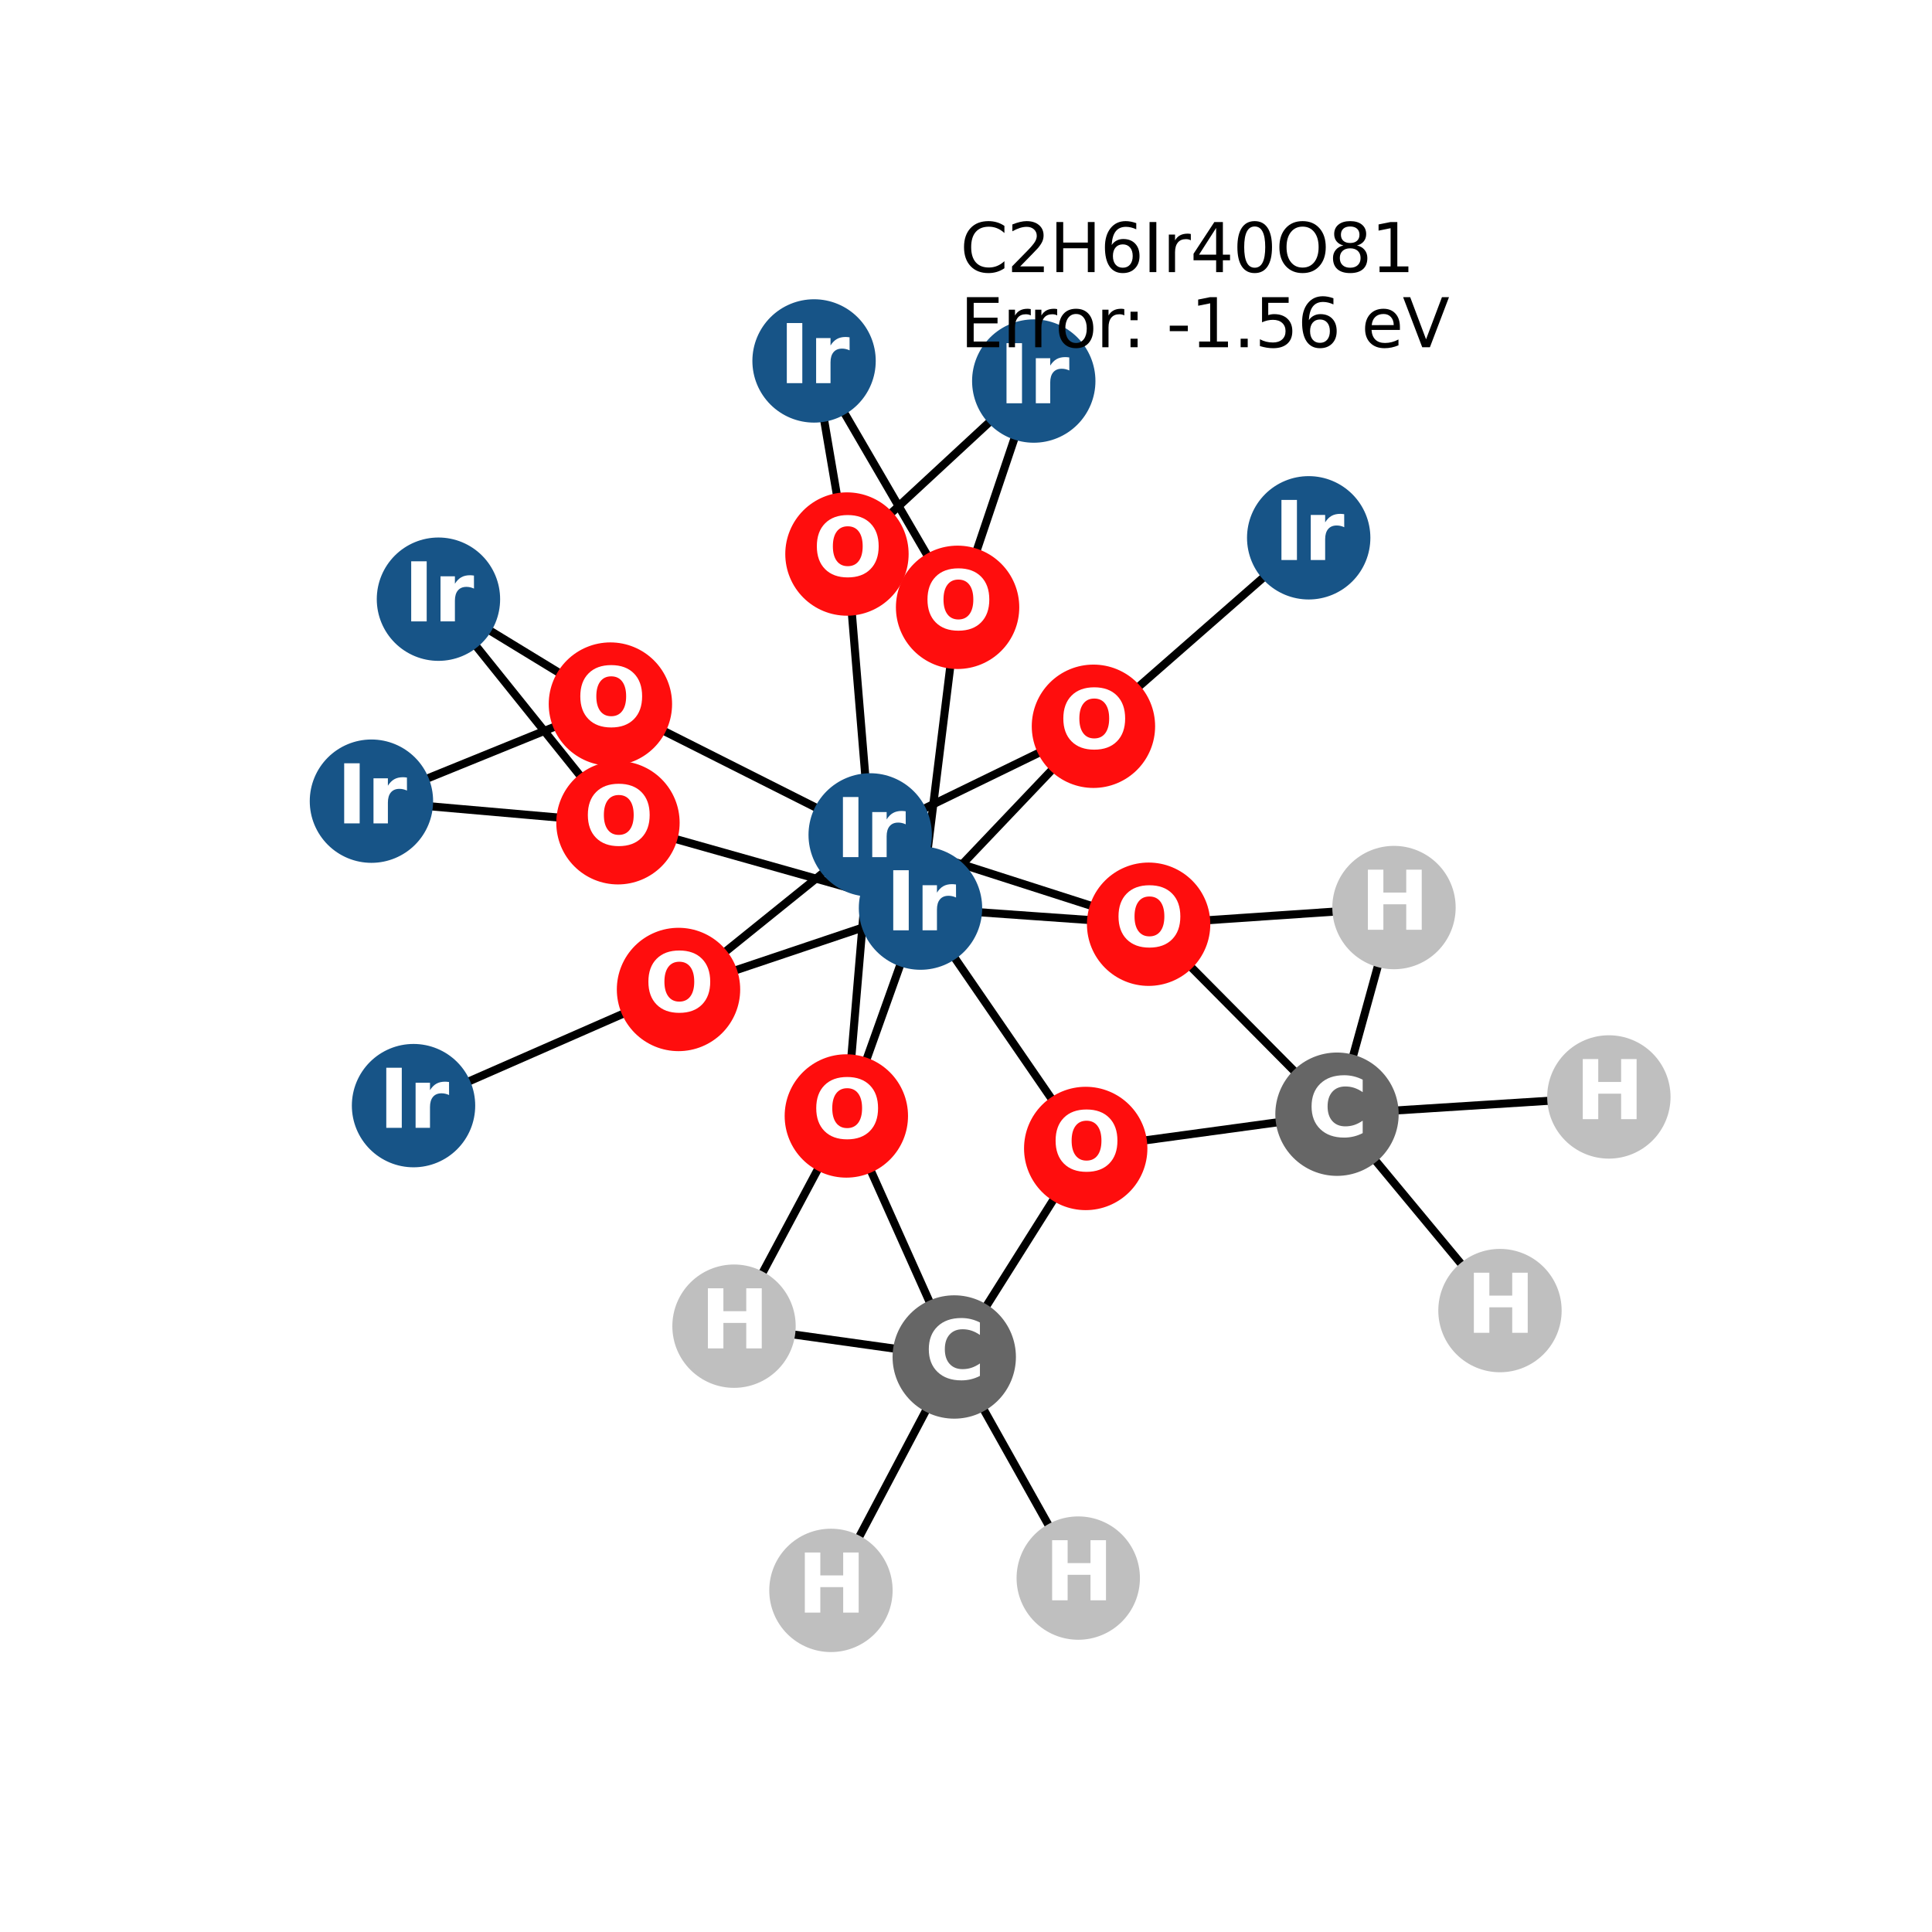 <?xml version="1.0" encoding="utf-8" standalone="no"?>
<!DOCTYPE svg PUBLIC "-//W3C//DTD SVG 1.1//EN"
  "http://www.w3.org/Graphics/SVG/1.1/DTD/svg11.dtd">
<svg xmlns:xlink="http://www.w3.org/1999/xlink" width="288pt" height="288pt" viewBox="0 0 288 288" xmlns="http://www.w3.org/2000/svg" version="1.1">
 <defs>
  <style type="text/css">*{stroke-linejoin: round; stroke-linecap: butt}</style>
 </defs>
 <g id="figure_1">
  <g id="patch_1">
   <path d="M 0 288 
L 288 288 
L 288 0 
L 0 0 
z
" style="fill: #ffffff"/>
  </g>
  <g id="axes_1">
   <g id="LineCollection_1">
    <path d="M 239.831 163.52 
L 199.304 166.092 
" clip-path="url(#p7688d519cd)" style="fill: none; stroke: #000000; stroke-width: 1.2"/>
    <path d="M 162.997 108.264 
L 195.085 80.17 
" clip-path="url(#p7688d519cd)" style="fill: none; stroke: #000000; stroke-width: 1.2"/>
    <path d="M 162.997 108.264 
L 137.217 135.37 
" clip-path="url(#p7688d519cd)" style="fill: none; stroke: #000000; stroke-width: 1.2"/>
    <path d="M 162.997 108.264 
L 129.717 124.458 
" clip-path="url(#p7688d519cd)" style="fill: none; stroke: #000000; stroke-width: 1.2"/>
    <path d="M 154.101 56.803 
L 142.746 90.532 
" clip-path="url(#p7688d519cd)" style="fill: none; stroke: #000000; stroke-width: 1.2"/>
    <path d="M 154.101 56.803 
L 126.254 82.589 
" clip-path="url(#p7688d519cd)" style="fill: none; stroke: #000000; stroke-width: 1.2"/>
    <path d="M 171.223 137.773 
L 137.217 135.37 
" clip-path="url(#p7688d519cd)" style="fill: none; stroke: #000000; stroke-width: 1.2"/>
    <path d="M 171.223 137.773 
L 129.717 124.458 
" clip-path="url(#p7688d519cd)" style="fill: none; stroke: #000000; stroke-width: 1.2"/>
    <path d="M 171.223 137.773 
L 199.304 166.092 
" clip-path="url(#p7688d519cd)" style="fill: none; stroke: #000000; stroke-width: 1.2"/>
    <path d="M 171.223 137.773 
L 207.799 135.288 
" clip-path="url(#p7688d519cd)" style="fill: none; stroke: #000000; stroke-width: 1.2"/>
    <path d="M 65.359 89.32 
L 92.118 122.647 
" clip-path="url(#p7688d519cd)" style="fill: none; stroke: #000000; stroke-width: 1.2"/>
    <path d="M 65.359 89.32 
L 90.992 104.956 
" clip-path="url(#p7688d519cd)" style="fill: none; stroke: #000000; stroke-width: 1.2"/>
    <path d="M 92.118 122.647 
L 137.217 135.37 
" clip-path="url(#p7688d519cd)" style="fill: none; stroke: #000000; stroke-width: 1.2"/>
    <path d="M 92.118 122.647 
L 55.369 119.429 
" clip-path="url(#p7688d519cd)" style="fill: none; stroke: #000000; stroke-width: 1.2"/>
    <path d="M 137.217 135.37 
L 142.746 90.532 
" clip-path="url(#p7688d519cd)" style="fill: none; stroke: #000000; stroke-width: 1.2"/>
    <path d="M 137.217 135.37 
L 101.144 147.499 
" clip-path="url(#p7688d519cd)" style="fill: none; stroke: #000000; stroke-width: 1.2"/>
    <path d="M 137.217 135.37 
L 126.163 166.355 
" clip-path="url(#p7688d519cd)" style="fill: none; stroke: #000000; stroke-width: 1.2"/>
    <path d="M 137.217 135.37 
L 161.846 171.199 
" clip-path="url(#p7688d519cd)" style="fill: none; stroke: #000000; stroke-width: 1.2"/>
    <path d="M 121.351 53.804 
L 142.746 90.532 
" clip-path="url(#p7688d519cd)" style="fill: none; stroke: #000000; stroke-width: 1.2"/>
    <path d="M 121.351 53.804 
L 126.254 82.589 
" clip-path="url(#p7688d519cd)" style="fill: none; stroke: #000000; stroke-width: 1.2"/>
    <path d="M 126.254 82.589 
L 129.717 124.458 
" clip-path="url(#p7688d519cd)" style="fill: none; stroke: #000000; stroke-width: 1.2"/>
    <path d="M 61.645 164.814 
L 101.144 147.499 
" clip-path="url(#p7688d519cd)" style="fill: none; stroke: #000000; stroke-width: 1.2"/>
    <path d="M 55.369 119.429 
L 90.992 104.956 
" clip-path="url(#p7688d519cd)" style="fill: none; stroke: #000000; stroke-width: 1.2"/>
    <path d="M 129.717 124.458 
L 101.144 147.499 
" clip-path="url(#p7688d519cd)" style="fill: none; stroke: #000000; stroke-width: 1.2"/>
    <path d="M 129.717 124.458 
L 126.163 166.355 
" clip-path="url(#p7688d519cd)" style="fill: none; stroke: #000000; stroke-width: 1.2"/>
    <path d="M 129.717 124.458 
L 90.992 104.956 
" clip-path="url(#p7688d519cd)" style="fill: none; stroke: #000000; stroke-width: 1.2"/>
    <path d="M 126.163 166.355 
L 142.247 202.284 
" clip-path="url(#p7688d519cd)" style="fill: none; stroke: #000000; stroke-width: 1.2"/>
    <path d="M 126.163 166.355 
L 109.419 197.691 
" clip-path="url(#p7688d519cd)" style="fill: none; stroke: #000000; stroke-width: 1.2"/>
    <path d="M 142.247 202.284 
L 161.846 171.199 
" clip-path="url(#p7688d519cd)" style="fill: none; stroke: #000000; stroke-width: 1.2"/>
    <path d="M 142.247 202.284 
L 109.419 197.691 
" clip-path="url(#p7688d519cd)" style="fill: none; stroke: #000000; stroke-width: 1.2"/>
    <path d="M 142.247 202.284 
L 123.867 237.076 
" clip-path="url(#p7688d519cd)" style="fill: none; stroke: #000000; stroke-width: 1.2"/>
    <path d="M 142.247 202.284 
L 160.733 235.243 
" clip-path="url(#p7688d519cd)" style="fill: none; stroke: #000000; stroke-width: 1.2"/>
    <path d="M 161.846 171.199 
L 199.304 166.092 
" clip-path="url(#p7688d519cd)" style="fill: none; stroke: #000000; stroke-width: 1.2"/>
    <path d="M 199.304 166.092 
L 207.799 135.288 
" clip-path="url(#p7688d519cd)" style="fill: none; stroke: #000000; stroke-width: 1.2"/>
    <path d="M 199.304 166.092 
L 223.598 195.367 
" clip-path="url(#p7688d519cd)" style="fill: none; stroke: #000000; stroke-width: 1.2"/>
   </g>
   <g id="PathCollection_1">
    <defs>
     <path id="C0_0_85055f3cbf" d="M 0 8.944 
C 2.372 8.944 4.647 8.002 6.325 6.325 
C 8.002 4.647 8.944 2.372 8.944 -0 
C 8.944 -2.372 8.002 -4.647 6.325 -6.325 
C 4.647 -8.002 2.372 -8.944 0 -8.944 
C -2.372 -8.944 -4.647 -8.002 -6.325 -6.325 
C -8.002 -4.647 -8.944 -2.372 -8.944 0 
C -8.944 2.372 -8.002 4.647 -6.325 6.325 
C -4.647 8.002 -2.372 8.944 0 8.944 
z
"/>
    </defs>
    <g clip-path="url(#p7688d519cd)">
     <use xlink:href="#C0_0_85055f3cbf" x="239.831" y="163.52" style="fill: #bfbfbf; stroke: #bfbfbf; stroke-width: 0.5"/>
    </g>
    <g clip-path="url(#p7688d519cd)">
     <use xlink:href="#C0_0_85055f3cbf" x="162.997" y="108.264" style="fill: #ff0d0d; stroke: #ff0d0d; stroke-width: 0.5"/>
    </g>
    <g clip-path="url(#p7688d519cd)">
     <use xlink:href="#C0_0_85055f3cbf" x="154.101" y="56.803" style="fill: #175487; stroke: #175487; stroke-width: 0.5"/>
    </g>
    <g clip-path="url(#p7688d519cd)">
     <use xlink:href="#C0_0_85055f3cbf" x="171.223" y="137.773" style="fill: #ff0d0d; stroke: #ff0d0d; stroke-width: 0.5"/>
    </g>
    <g clip-path="url(#p7688d519cd)">
     <use xlink:href="#C0_0_85055f3cbf" x="195.085" y="80.17" style="fill: #175487; stroke: #175487; stroke-width: 0.5"/>
    </g>
    <g clip-path="url(#p7688d519cd)">
     <use xlink:href="#C0_0_85055f3cbf" x="65.359" y="89.32" style="fill: #175487; stroke: #175487; stroke-width: 0.5"/>
    </g>
    <g clip-path="url(#p7688d519cd)">
     <use xlink:href="#C0_0_85055f3cbf" x="92.118" y="122.647" style="fill: #ff0d0d; stroke: #ff0d0d; stroke-width: 0.5"/>
    </g>
    <g clip-path="url(#p7688d519cd)">
     <use xlink:href="#C0_0_85055f3cbf" x="137.217" y="135.37" style="fill: #175487; stroke: #175487; stroke-width: 0.5"/>
    </g>
    <g clip-path="url(#p7688d519cd)">
     <use xlink:href="#C0_0_85055f3cbf" x="121.351" y="53.804" style="fill: #175487; stroke: #175487; stroke-width: 0.5"/>
    </g>
    <g clip-path="url(#p7688d519cd)">
     <use xlink:href="#C0_0_85055f3cbf" x="126.254" y="82.589" style="fill: #ff0d0d; stroke: #ff0d0d; stroke-width: 0.5"/>
    </g>
    <g clip-path="url(#p7688d519cd)">
     <use xlink:href="#C0_0_85055f3cbf" x="61.645" y="164.814" style="fill: #175487; stroke: #175487; stroke-width: 0.5"/>
    </g>
    <g clip-path="url(#p7688d519cd)">
     <use xlink:href="#C0_0_85055f3cbf" x="55.369" y="119.429" style="fill: #175487; stroke: #175487; stroke-width: 0.5"/>
    </g>
    <g clip-path="url(#p7688d519cd)">
     <use xlink:href="#C0_0_85055f3cbf" x="129.717" y="124.458" style="fill: #175487; stroke: #175487; stroke-width: 0.5"/>
    </g>
    <g clip-path="url(#p7688d519cd)">
     <use xlink:href="#C0_0_85055f3cbf" x="101.144" y="147.499" style="fill: #ff0d0d; stroke: #ff0d0d; stroke-width: 0.5"/>
    </g>
    <g clip-path="url(#p7688d519cd)">
     <use xlink:href="#C0_0_85055f3cbf" x="126.163" y="166.355" style="fill: #ff0d0d; stroke: #ff0d0d; stroke-width: 0.5"/>
    </g>
    <g clip-path="url(#p7688d519cd)">
     <use xlink:href="#C0_0_85055f3cbf" x="142.746" y="90.532" style="fill: #ff0d0d; stroke: #ff0d0d; stroke-width: 0.5"/>
    </g>
    <g clip-path="url(#p7688d519cd)">
     <use xlink:href="#C0_0_85055f3cbf" x="90.992" y="104.956" style="fill: #ff0d0d; stroke: #ff0d0d; stroke-width: 0.5"/>
    </g>
    <g clip-path="url(#p7688d519cd)">
     <use xlink:href="#C0_0_85055f3cbf" x="142.247" y="202.284" style="fill: #666666; stroke: #666666; stroke-width: 0.5"/>
    </g>
    <g clip-path="url(#p7688d519cd)">
     <use xlink:href="#C0_0_85055f3cbf" x="161.846" y="171.199" style="fill: #ff0d0d; stroke: #ff0d0d; stroke-width: 0.5"/>
    </g>
    <g clip-path="url(#p7688d519cd)">
     <use xlink:href="#C0_0_85055f3cbf" x="199.304" y="166.092" style="fill: #666666; stroke: #666666; stroke-width: 0.5"/>
    </g>
    <g clip-path="url(#p7688d519cd)">
     <use xlink:href="#C0_0_85055f3cbf" x="109.419" y="197.691" style="fill: #bfbfbf; stroke: #bfbfbf; stroke-width: 0.5"/>
    </g>
    <g clip-path="url(#p7688d519cd)">
     <use xlink:href="#C0_0_85055f3cbf" x="123.867" y="237.076" style="fill: #bfbfbf; stroke: #bfbfbf; stroke-width: 0.5"/>
    </g>
    <g clip-path="url(#p7688d519cd)">
     <use xlink:href="#C0_0_85055f3cbf" x="160.733" y="235.243" style="fill: #bfbfbf; stroke: #bfbfbf; stroke-width: 0.5"/>
    </g>
    <g clip-path="url(#p7688d519cd)">
     <use xlink:href="#C0_0_85055f3cbf" x="207.799" y="135.288" style="fill: #bfbfbf; stroke: #bfbfbf; stroke-width: 0.5"/>
    </g>
    <g clip-path="url(#p7688d519cd)">
     <use xlink:href="#C0_0_85055f3cbf" x="223.598" y="195.367" style="fill: #bfbfbf; stroke: #bfbfbf; stroke-width: 0.5"/>
    </g>
   </g>
   <g id="text_1">
    <g clip-path="url(#p7688d519cd)">
     <!-- H -->
     <g style="fill: #ffffff" transform="translate(234.81 166.831) scale(0.12 -0.12)">
      <defs>
       <path id="DejaVuSans-Bold-48" d="M 588 4666 
L 1791 4666 
L 1791 2888 
L 3566 2888 
L 3566 4666 
L 4769 4666 
L 4769 0 
L 3566 0 
L 3566 1978 
L 1791 1978 
L 1791 0 
L 588 0 
L 588 4666 
z
" transform="scale(0.016)"/>
      </defs>
      <use xlink:href="#DejaVuSans-Bold-48"/>
     </g>
    </g>
   </g>
   <g id="text_2">
    <g clip-path="url(#p7688d519cd)">
     <!-- O -->
     <g style="fill: #ffffff" transform="translate(157.896 111.576) scale(0.12 -0.12)">
      <defs>
       <path id="DejaVuSans-Bold-4f" d="M 2719 3878 
Q 2169 3878 1866 3472 
Q 1563 3066 1563 2328 
Q 1563 1594 1866 1187 
Q 2169 781 2719 781 
Q 3272 781 3575 1187 
Q 3878 1594 3878 2328 
Q 3878 3066 3575 3472 
Q 3272 3878 2719 3878 
z
M 2719 4750 
Q 3844 4750 4481 4106 
Q 5119 3463 5119 2328 
Q 5119 1197 4481 553 
Q 3844 -91 2719 -91 
Q 1597 -91 958 553 
Q 319 1197 319 2328 
Q 319 3463 958 4106 
Q 1597 4750 2719 4750 
z
" transform="scale(0.016)"/>
      </defs>
      <use xlink:href="#DejaVuSans-Bold-4f"/>
     </g>
    </g>
   </g>
   <g id="text_3">
    <g clip-path="url(#p7688d519cd)">
     <!-- Ir -->
     <g style="fill: #ffffff" transform="translate(148.91 60.115) scale(0.12 -0.12)">
      <defs>
       <path id="DejaVuSans-Bold-49" d="M 588 4666 
L 1791 4666 
L 1791 0 
L 588 0 
L 588 4666 
z
" transform="scale(0.016)"/>
       <path id="DejaVuSans-Bold-72" d="M 3138 2547 
Q 2991 2616 2845 2648 
Q 2700 2681 2553 2681 
Q 2122 2681 1889 2404 
Q 1656 2128 1656 1613 
L 1656 0 
L 538 0 
L 538 3500 
L 1656 3500 
L 1656 2925 
Q 1872 3269 2151 3426 
Q 2431 3584 2822 3584 
Q 2878 3584 2943 3579 
Q 3009 3575 3134 3559 
L 3138 2547 
z
" transform="scale(0.016)"/>
      </defs>
      <use xlink:href="#DejaVuSans-Bold-49"/>
      <use xlink:href="#DejaVuSans-Bold-72" transform="translate(37.207 0)"/>
     </g>
    </g>
   </g>
   <g id="text_4">
    <g clip-path="url(#p7688d519cd)">
     <!-- O -->
     <g style="fill: #ffffff" transform="translate(166.122 141.084) scale(0.12 -0.12)">
      <use xlink:href="#DejaVuSans-Bold-4f"/>
     </g>
    </g>
   </g>
   <g id="text_5">
    <g clip-path="url(#p7688d519cd)">
     <!-- Ir -->
     <g style="fill: #ffffff" transform="translate(189.894 83.481) scale(0.12 -0.12)">
      <use xlink:href="#DejaVuSans-Bold-49"/>
      <use xlink:href="#DejaVuSans-Bold-72" transform="translate(37.207 0)"/>
     </g>
    </g>
   </g>
   <g id="text_6">
    <g clip-path="url(#p7688d519cd)">
     <!-- Ir -->
     <g style="fill: #ffffff" transform="translate(60.168 92.631) scale(0.12 -0.12)">
      <use xlink:href="#DejaVuSans-Bold-49"/>
      <use xlink:href="#DejaVuSans-Bold-72" transform="translate(37.207 0)"/>
     </g>
    </g>
   </g>
   <g id="text_7">
    <g clip-path="url(#p7688d519cd)">
     <!-- O -->
     <g style="fill: #ffffff" transform="translate(87.017 125.958) scale(0.12 -0.12)">
      <use xlink:href="#DejaVuSans-Bold-4f"/>
     </g>
    </g>
   </g>
   <g id="text_8">
    <g clip-path="url(#p7688d519cd)">
     <!-- Ir -->
     <g style="fill: #ffffff" transform="translate(132.026 138.681) scale(0.12 -0.12)">
      <use xlink:href="#DejaVuSans-Bold-49"/>
      <use xlink:href="#DejaVuSans-Bold-72" transform="translate(37.207 0)"/>
     </g>
    </g>
   </g>
   <g id="text_9">
    <g clip-path="url(#p7688d519cd)">
     <!-- Ir -->
     <g style="fill: #ffffff" transform="translate(116.16 57.115) scale(0.12 -0.12)">
      <use xlink:href="#DejaVuSans-Bold-49"/>
      <use xlink:href="#DejaVuSans-Bold-72" transform="translate(37.207 0)"/>
     </g>
    </g>
   </g>
   <g id="text_10">
    <g clip-path="url(#p7688d519cd)">
     <!-- O -->
     <g style="fill: #ffffff" transform="translate(121.153 85.9) scale(0.12 -0.12)">
      <use xlink:href="#DejaVuSans-Bold-4f"/>
     </g>
    </g>
   </g>
   <g id="text_11">
    <g clip-path="url(#p7688d519cd)">
     <!-- Ir -->
     <g style="fill: #ffffff" transform="translate(56.454 168.125) scale(0.12 -0.12)">
      <use xlink:href="#DejaVuSans-Bold-49"/>
      <use xlink:href="#DejaVuSans-Bold-72" transform="translate(37.207 0)"/>
     </g>
    </g>
   </g>
   <g id="text_12">
    <g clip-path="url(#p7688d519cd)">
     <!-- Ir -->
     <g style="fill: #ffffff" transform="translate(50.178 122.74) scale(0.12 -0.12)">
      <use xlink:href="#DejaVuSans-Bold-49"/>
      <use xlink:href="#DejaVuSans-Bold-72" transform="translate(37.207 0)"/>
     </g>
    </g>
   </g>
   <g id="text_13">
    <g clip-path="url(#p7688d519cd)">
     <!-- Ir -->
     <g style="fill: #ffffff" transform="translate(124.526 127.769) scale(0.12 -0.12)">
      <use xlink:href="#DejaVuSans-Bold-49"/>
      <use xlink:href="#DejaVuSans-Bold-72" transform="translate(37.207 0)"/>
     </g>
    </g>
   </g>
   <g id="text_14">
    <g clip-path="url(#p7688d519cd)">
     <!-- O -->
     <g style="fill: #ffffff" transform="translate(96.043 150.81) scale(0.12 -0.12)">
      <use xlink:href="#DejaVuSans-Bold-4f"/>
     </g>
    </g>
   </g>
   <g id="text_15">
    <g clip-path="url(#p7688d519cd)">
     <!-- O -->
     <g style="fill: #ffffff" transform="translate(121.063 169.666) scale(0.12 -0.12)">
      <use xlink:href="#DejaVuSans-Bold-4f"/>
     </g>
    </g>
   </g>
   <g id="text_16">
    <g clip-path="url(#p7688d519cd)">
     <!-- O -->
     <g style="fill: #ffffff" transform="translate(137.645 93.843) scale(0.12 -0.12)">
      <use xlink:href="#DejaVuSans-Bold-4f"/>
     </g>
    </g>
   </g>
   <g id="text_17">
    <g clip-path="url(#p7688d519cd)">
     <!-- O -->
     <g style="fill: #ffffff" transform="translate(85.892 108.267) scale(0.12 -0.12)">
      <use xlink:href="#DejaVuSans-Bold-4f"/>
     </g>
    </g>
   </g>
   <g id="text_18">
    <g clip-path="url(#p7688d519cd)">
     <!-- C -->
     <g style="fill: #ffffff" transform="translate(137.843 205.596) scale(0.12 -0.12)">
      <defs>
       <path id="DejaVuSans-Bold-43" d="M 4288 256 
Q 3956 84 3597 -3 
Q 3238 -91 2847 -91 
Q 1681 -91 1000 561 
Q 319 1213 319 2328 
Q 319 3447 1000 4098 
Q 1681 4750 2847 4750 
Q 3238 4750 3597 4662 
Q 3956 4575 4288 4403 
L 4288 3438 
Q 3953 3666 3628 3772 
Q 3303 3878 2944 3878 
Q 2300 3878 1931 3465 
Q 1563 3053 1563 2328 
Q 1563 1606 1931 1193 
Q 2300 781 2944 781 
Q 3303 781 3628 887 
Q 3953 994 4288 1222 
L 4288 256 
z
" transform="scale(0.016)"/>
      </defs>
      <use xlink:href="#DejaVuSans-Bold-43"/>
     </g>
    </g>
   </g>
   <g id="text_19">
    <g clip-path="url(#p7688d519cd)">
     <!-- O -->
     <g style="fill: #ffffff" transform="translate(156.745 174.51) scale(0.12 -0.12)">
      <use xlink:href="#DejaVuSans-Bold-4f"/>
     </g>
    </g>
   </g>
   <g id="text_20">
    <g clip-path="url(#p7688d519cd)">
     <!-- C -->
     <g style="fill: #ffffff" transform="translate(194.901 169.404) scale(0.12 -0.12)">
      <use xlink:href="#DejaVuSans-Bold-43"/>
     </g>
    </g>
   </g>
   <g id="text_21">
    <g clip-path="url(#p7688d519cd)">
     <!-- H -->
     <g style="fill: #ffffff" transform="translate(104.398 201.002) scale(0.12 -0.12)">
      <use xlink:href="#DejaVuSans-Bold-48"/>
     </g>
    </g>
   </g>
   <g id="text_22">
    <g clip-path="url(#p7688d519cd)">
     <!-- H -->
     <g style="fill: #ffffff" transform="translate(118.845 240.388) scale(0.12 -0.12)">
      <use xlink:href="#DejaVuSans-Bold-48"/>
     </g>
    </g>
   </g>
   <g id="text_23">
    <g clip-path="url(#p7688d519cd)">
     <!-- H -->
     <g style="fill: #ffffff" transform="translate(155.711 238.554) scale(0.12 -0.12)">
      <use xlink:href="#DejaVuSans-Bold-48"/>
     </g>
    </g>
   </g>
   <g id="text_24">
    <g clip-path="url(#p7688d519cd)">
     <!-- H -->
     <g style="fill: #ffffff" transform="translate(202.778 138.599) scale(0.12 -0.12)">
      <use xlink:href="#DejaVuSans-Bold-48"/>
     </g>
    </g>
   </g>
   <g id="text_25">
    <g clip-path="url(#p7688d519cd)">
     <!-- H -->
     <g style="fill: #ffffff" transform="translate(218.577 198.679) scale(0.12 -0.12)">
      <use xlink:href="#DejaVuSans-Bold-48"/>
     </g>
    </g>
   </g>
   <g id="text_26">
    <!-- C2H6Ir40O81 -->
    <g transform="translate(143.131 40.563) scale(0.1 -0.1)">
     <defs>
      <path id="DejaVuSans-43" d="M 4122 4306 
L 4122 3641 
Q 3803 3938 3442 4084 
Q 3081 4231 2675 4231 
Q 1875 4231 1450 3742 
Q 1025 3253 1025 2328 
Q 1025 1406 1450 917 
Q 1875 428 2675 428 
Q 3081 428 3442 575 
Q 3803 722 4122 1019 
L 4122 359 
Q 3791 134 3420 21 
Q 3050 -91 2638 -91 
Q 1578 -91 968 557 
Q 359 1206 359 2328 
Q 359 3453 968 4101 
Q 1578 4750 2638 4750 
Q 3056 4750 3426 4639 
Q 3797 4528 4122 4306 
z
" transform="scale(0.016)"/>
      <path id="DejaVuSans-32" d="M 1228 531 
L 3431 531 
L 3431 0 
L 469 0 
L 469 531 
Q 828 903 1448 1529 
Q 2069 2156 2228 2338 
Q 2531 2678 2651 2914 
Q 2772 3150 2772 3378 
Q 2772 3750 2511 3984 
Q 2250 4219 1831 4219 
Q 1534 4219 1204 4116 
Q 875 4013 500 3803 
L 500 4441 
Q 881 4594 1212 4672 
Q 1544 4750 1819 4750 
Q 2544 4750 2975 4387 
Q 3406 4025 3406 3419 
Q 3406 3131 3298 2873 
Q 3191 2616 2906 2266 
Q 2828 2175 2409 1742 
Q 1991 1309 1228 531 
z
" transform="scale(0.016)"/>
      <path id="DejaVuSans-48" d="M 628 4666 
L 1259 4666 
L 1259 2753 
L 3553 2753 
L 3553 4666 
L 4184 4666 
L 4184 0 
L 3553 0 
L 3553 2222 
L 1259 2222 
L 1259 0 
L 628 0 
L 628 4666 
z
" transform="scale(0.016)"/>
      <path id="DejaVuSans-36" d="M 2113 2584 
Q 1688 2584 1439 2293 
Q 1191 2003 1191 1497 
Q 1191 994 1439 701 
Q 1688 409 2113 409 
Q 2538 409 2786 701 
Q 3034 994 3034 1497 
Q 3034 2003 2786 2293 
Q 2538 2584 2113 2584 
z
M 3366 4563 
L 3366 3988 
Q 3128 4100 2886 4159 
Q 2644 4219 2406 4219 
Q 1781 4219 1451 3797 
Q 1122 3375 1075 2522 
Q 1259 2794 1537 2939 
Q 1816 3084 2150 3084 
Q 2853 3084 3261 2657 
Q 3669 2231 3669 1497 
Q 3669 778 3244 343 
Q 2819 -91 2113 -91 
Q 1303 -91 875 529 
Q 447 1150 447 2328 
Q 447 3434 972 4092 
Q 1497 4750 2381 4750 
Q 2619 4750 2861 4703 
Q 3103 4656 3366 4563 
z
" transform="scale(0.016)"/>
      <path id="DejaVuSans-49" d="M 628 4666 
L 1259 4666 
L 1259 0 
L 628 0 
L 628 4666 
z
" transform="scale(0.016)"/>
      <path id="DejaVuSans-72" d="M 2631 2963 
Q 2534 3019 2420 3045 
Q 2306 3072 2169 3072 
Q 1681 3072 1420 2755 
Q 1159 2438 1159 1844 
L 1159 0 
L 581 0 
L 581 3500 
L 1159 3500 
L 1159 2956 
Q 1341 3275 1631 3429 
Q 1922 3584 2338 3584 
Q 2397 3584 2469 3576 
Q 2541 3569 2628 3553 
L 2631 2963 
z
" transform="scale(0.016)"/>
      <path id="DejaVuSans-34" d="M 2419 4116 
L 825 1625 
L 2419 1625 
L 2419 4116 
z
M 2253 4666 
L 3047 4666 
L 3047 1625 
L 3713 1625 
L 3713 1100 
L 3047 1100 
L 3047 0 
L 2419 0 
L 2419 1100 
L 313 1100 
L 313 1709 
L 2253 4666 
z
" transform="scale(0.016)"/>
      <path id="DejaVuSans-30" d="M 2034 4250 
Q 1547 4250 1301 3770 
Q 1056 3291 1056 2328 
Q 1056 1369 1301 889 
Q 1547 409 2034 409 
Q 2525 409 2770 889 
Q 3016 1369 3016 2328 
Q 3016 3291 2770 3770 
Q 2525 4250 2034 4250 
z
M 2034 4750 
Q 2819 4750 3233 4129 
Q 3647 3509 3647 2328 
Q 3647 1150 3233 529 
Q 2819 -91 2034 -91 
Q 1250 -91 836 529 
Q 422 1150 422 2328 
Q 422 3509 836 4129 
Q 1250 4750 2034 4750 
z
" transform="scale(0.016)"/>
      <path id="DejaVuSans-4f" d="M 2522 4238 
Q 1834 4238 1429 3725 
Q 1025 3213 1025 2328 
Q 1025 1447 1429 934 
Q 1834 422 2522 422 
Q 3209 422 3611 934 
Q 4013 1447 4013 2328 
Q 4013 3213 3611 3725 
Q 3209 4238 2522 4238 
z
M 2522 4750 
Q 3503 4750 4090 4092 
Q 4678 3434 4678 2328 
Q 4678 1225 4090 567 
Q 3503 -91 2522 -91 
Q 1538 -91 948 565 
Q 359 1222 359 2328 
Q 359 3434 948 4092 
Q 1538 4750 2522 4750 
z
" transform="scale(0.016)"/>
      <path id="DejaVuSans-38" d="M 2034 2216 
Q 1584 2216 1326 1975 
Q 1069 1734 1069 1313 
Q 1069 891 1326 650 
Q 1584 409 2034 409 
Q 2484 409 2743 651 
Q 3003 894 3003 1313 
Q 3003 1734 2745 1975 
Q 2488 2216 2034 2216 
z
M 1403 2484 
Q 997 2584 770 2862 
Q 544 3141 544 3541 
Q 544 4100 942 4425 
Q 1341 4750 2034 4750 
Q 2731 4750 3128 4425 
Q 3525 4100 3525 3541 
Q 3525 3141 3298 2862 
Q 3072 2584 2669 2484 
Q 3125 2378 3379 2068 
Q 3634 1759 3634 1313 
Q 3634 634 3220 271 
Q 2806 -91 2034 -91 
Q 1263 -91 848 271 
Q 434 634 434 1313 
Q 434 1759 690 2068 
Q 947 2378 1403 2484 
z
M 1172 3481 
Q 1172 3119 1398 2916 
Q 1625 2713 2034 2713 
Q 2441 2713 2670 2916 
Q 2900 3119 2900 3481 
Q 2900 3844 2670 4047 
Q 2441 4250 2034 4250 
Q 1625 4250 1398 4047 
Q 1172 3844 1172 3481 
z
" transform="scale(0.016)"/>
      <path id="DejaVuSans-31" d="M 794 531 
L 1825 531 
L 1825 4091 
L 703 3866 
L 703 4441 
L 1819 4666 
L 2450 4666 
L 2450 531 
L 3481 531 
L 3481 0 
L 794 0 
L 794 531 
z
" transform="scale(0.016)"/>
     </defs>
     <use xlink:href="#DejaVuSans-43"/>
     <use xlink:href="#DejaVuSans-32" transform="translate(69.824 0)"/>
     <use xlink:href="#DejaVuSans-48" transform="translate(133.447 0)"/>
     <use xlink:href="#DejaVuSans-36" transform="translate(208.643 0)"/>
     <use xlink:href="#DejaVuSans-49" transform="translate(272.266 0)"/>
     <use xlink:href="#DejaVuSans-72" transform="translate(301.758 0)"/>
     <use xlink:href="#DejaVuSans-34" transform="translate(342.871 0)"/>
     <use xlink:href="#DejaVuSans-30" transform="translate(406.494 0)"/>
     <use xlink:href="#DejaVuSans-4f" transform="translate(470.117 0)"/>
     <use xlink:href="#DejaVuSans-38" transform="translate(548.828 0)"/>
     <use xlink:href="#DejaVuSans-31" transform="translate(612.451 0)"/>
    </g>
    <!-- Error: -1.56 eV -->
    <g transform="translate(143.131 51.761) scale(0.1 -0.1)">
     <defs>
      <path id="DejaVuSans-45" d="M 628 4666 
L 3578 4666 
L 3578 4134 
L 1259 4134 
L 1259 2753 
L 3481 2753 
L 3481 2222 
L 1259 2222 
L 1259 531 
L 3634 531 
L 3634 0 
L 628 0 
L 628 4666 
z
" transform="scale(0.016)"/>
      <path id="DejaVuSans-6f" d="M 1959 3097 
Q 1497 3097 1228 2736 
Q 959 2375 959 1747 
Q 959 1119 1226 758 
Q 1494 397 1959 397 
Q 2419 397 2687 759 
Q 2956 1122 2956 1747 
Q 2956 2369 2687 2733 
Q 2419 3097 1959 3097 
z
M 1959 3584 
Q 2709 3584 3137 3096 
Q 3566 2609 3566 1747 
Q 3566 888 3137 398 
Q 2709 -91 1959 -91 
Q 1206 -91 779 398 
Q 353 888 353 1747 
Q 353 2609 779 3096 
Q 1206 3584 1959 3584 
z
" transform="scale(0.016)"/>
      <path id="DejaVuSans-3a" d="M 750 794 
L 1409 794 
L 1409 0 
L 750 0 
L 750 794 
z
M 750 3309 
L 1409 3309 
L 1409 2516 
L 750 2516 
L 750 3309 
z
" transform="scale(0.016)"/>
      <path id="DejaVuSans-20" transform="scale(0.016)"/>
      <path id="DejaVuSans-2d" d="M 313 2009 
L 1997 2009 
L 1997 1497 
L 313 1497 
L 313 2009 
z
" transform="scale(0.016)"/>
      <path id="DejaVuSans-2e" d="M 684 794 
L 1344 794 
L 1344 0 
L 684 0 
L 684 794 
z
" transform="scale(0.016)"/>
      <path id="DejaVuSans-35" d="M 691 4666 
L 3169 4666 
L 3169 4134 
L 1269 4134 
L 1269 2991 
Q 1406 3038 1543 3061 
Q 1681 3084 1819 3084 
Q 2600 3084 3056 2656 
Q 3513 2228 3513 1497 
Q 3513 744 3044 326 
Q 2575 -91 1722 -91 
Q 1428 -91 1123 -41 
Q 819 9 494 109 
L 494 744 
Q 775 591 1075 516 
Q 1375 441 1709 441 
Q 2250 441 2565 725 
Q 2881 1009 2881 1497 
Q 2881 1984 2565 2268 
Q 2250 2553 1709 2553 
Q 1456 2553 1204 2497 
Q 953 2441 691 2322 
L 691 4666 
z
" transform="scale(0.016)"/>
      <path id="DejaVuSans-65" d="M 3597 1894 
L 3597 1613 
L 953 1613 
Q 991 1019 1311 708 
Q 1631 397 2203 397 
Q 2534 397 2845 478 
Q 3156 559 3463 722 
L 3463 178 
Q 3153 47 2828 -22 
Q 2503 -91 2169 -91 
Q 1331 -91 842 396 
Q 353 884 353 1716 
Q 353 2575 817 3079 
Q 1281 3584 2069 3584 
Q 2775 3584 3186 3129 
Q 3597 2675 3597 1894 
z
M 3022 2063 
Q 3016 2534 2758 2815 
Q 2500 3097 2075 3097 
Q 1594 3097 1305 2825 
Q 1016 2553 972 2059 
L 3022 2063 
z
" transform="scale(0.016)"/>
      <path id="DejaVuSans-56" d="M 1831 0 
L 50 4666 
L 709 4666 
L 2188 738 
L 3669 4666 
L 4325 4666 
L 2547 0 
L 1831 0 
z
" transform="scale(0.016)"/>
     </defs>
     <use xlink:href="#DejaVuSans-45"/>
     <use xlink:href="#DejaVuSans-72" transform="translate(63.184 0)"/>
     <use xlink:href="#DejaVuSans-72" transform="translate(102.547 0)"/>
     <use xlink:href="#DejaVuSans-6f" transform="translate(141.41 0)"/>
     <use xlink:href="#DejaVuSans-72" transform="translate(202.592 0)"/>
     <use xlink:href="#DejaVuSans-3a" transform="translate(241.955 0)"/>
     <use xlink:href="#DejaVuSans-20" transform="translate(275.646 0)"/>
     <use xlink:href="#DejaVuSans-2d" transform="translate(307.434 0)"/>
     <use xlink:href="#DejaVuSans-31" transform="translate(343.518 0)"/>
     <use xlink:href="#DejaVuSans-2e" transform="translate(407.141 0)"/>
     <use xlink:href="#DejaVuSans-35" transform="translate(438.928 0)"/>
     <use xlink:href="#DejaVuSans-36" transform="translate(502.551 0)"/>
     <use xlink:href="#DejaVuSans-20" transform="translate(566.174 0)"/>
     <use xlink:href="#DejaVuSans-65" transform="translate(597.961 0)"/>
     <use xlink:href="#DejaVuSans-56" transform="translate(659.484 0)"/>
    </g>
   </g>
  </g>
 </g>
 <defs>
  <clipPath id="p7688d519cd">
   <rect x="36" y="34.56" width="223.2" height="221.76"/>
  </clipPath>
 </defs>
</svg>
